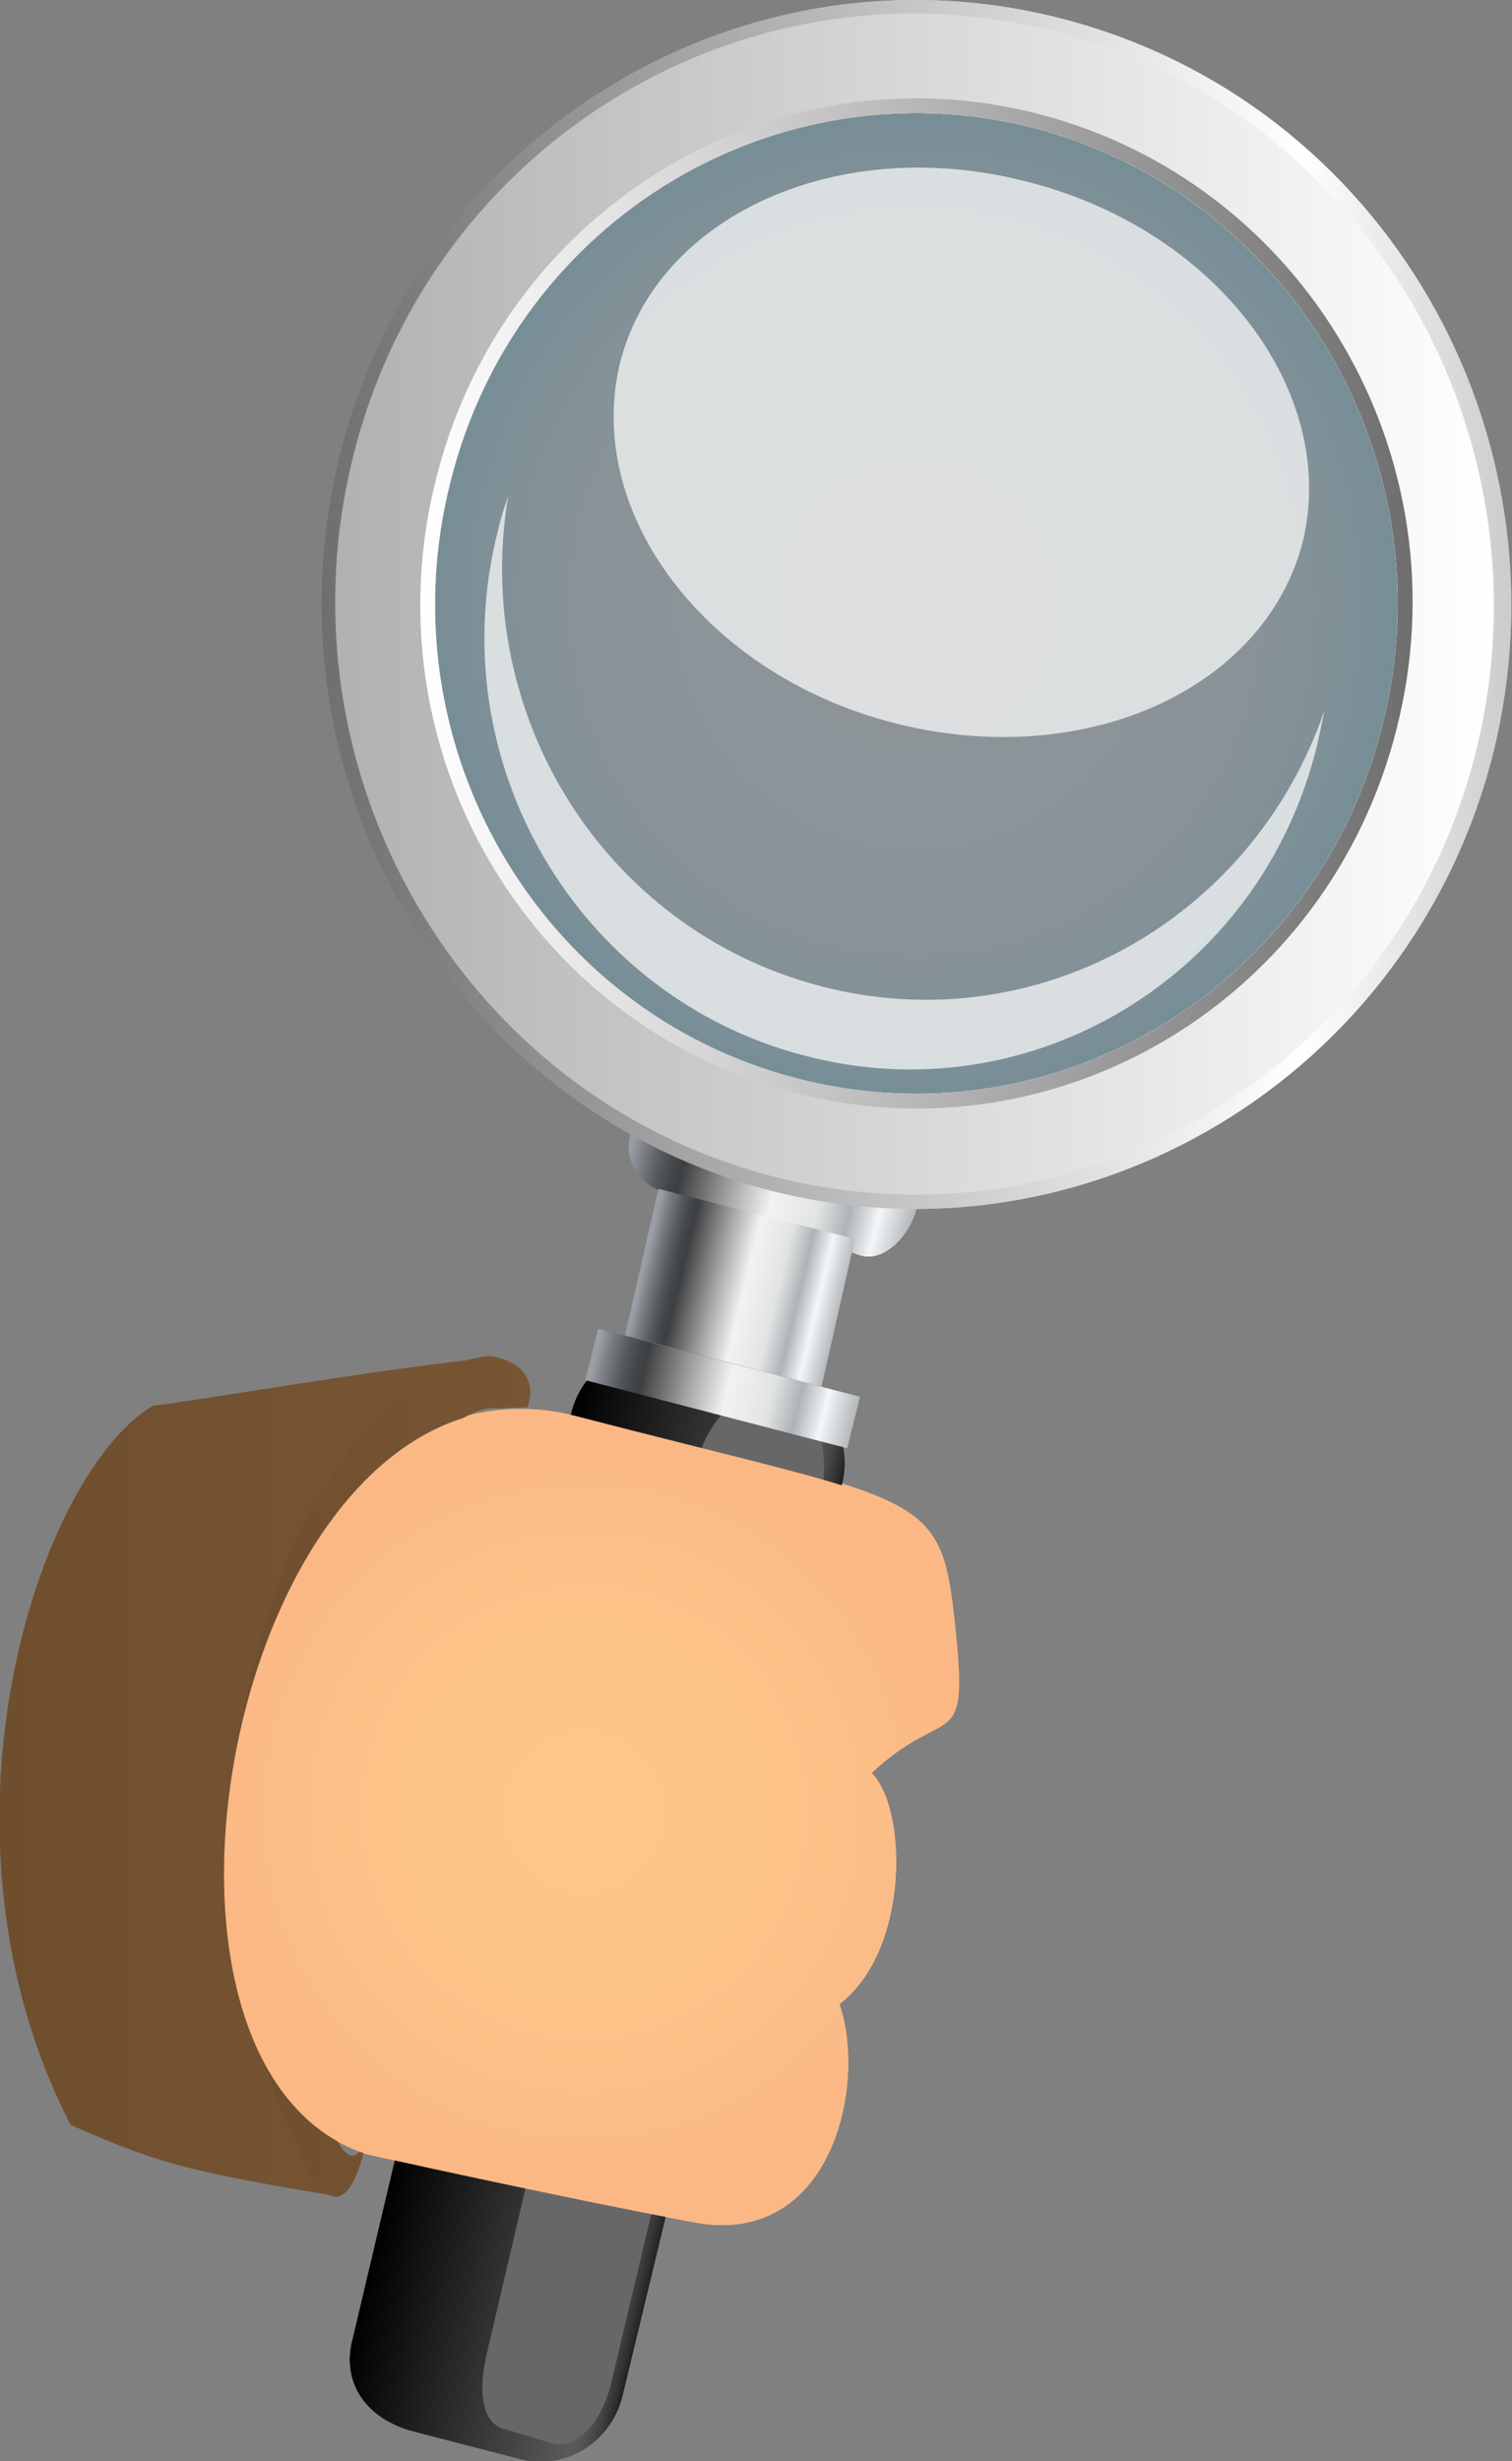 <?xml version="1.0" encoding="utf-8"?>
<!-- Generator: Adobe Illustrator 20.1.0, SVG Export Plug-In . SVG Version: 6.00 Build 0)  -->
<svg version="1.1" id="Layer_1" xmlns="http://www.w3.org/2000/svg" xmlns:xlink="http://www.w3.org/1999/xlink" x="0px" y="0px"
	 viewBox="0 0 117.8 191.7" style="enable-background:new 0 0 117.8 191.7;" xml:space="preserve">
<rect x="0" y="0" width="117.8" height="191.7" fill="#808080" stroke="none"/>
<style type="text/css">
	.st0{fill:#010101;}
	.st1{fill:url(#SVGID_1_);}
	.st2{fill:url(#SVGID_2_);}
	.st3{fill:url(#SVGID_3_);}
	.st4{fill:#676767;}
	.st5{fill:url(#SVGID_4_);}
	.st6{fill:url(#SVGID_5_);}
	.st7{fill:url(#SVGID_6_);}
	.st8{opacity:0.2;fill:url(#SVGID_7_);enable-background:new    ;}
	.st9{opacity:0.7;fill:#FFFFFF;enable-background:new    ;}
	.st10{fill:url(#SVGID_8_);}
	.st11{fill:url(#SVGID_9_);}
	.st12{fill:url(#SVGID_10_);}
	.st13{fill:url(#SVGID_11_);}
	.st14{fill:url(#SVGID_12_);}
	.st15{fill:url(#SVGID_13_);}
	.st16{fill:url(#SVGID_14_);}
	.st17{fill:url(#SVGID_15_);}
	.st18{fill:url(#SVGID_16_);}
	.st19{fill:url(#SVGID_17_);}
	.st20{fill:url(#SVGID_18_);}
	.st21{fill:url(#SVGID_19_);}
</style>
<path class="st0" d="M47.7,15.5c0.2-0.1,0.3-0.2,0.6-0.4c1.2-0.9,2.7-2.8,1.1-5c-1.4-1.9-3.8-2-5.8-0.5s-2.4,3.7-1,5.7
	c0.8,1.1,1.5,1.6,2,1.9l0.7-0.8c-0.5-0.3-1-0.7-1.7-1.6c-0.9-1.2-1-2.7,0.6-4C44.2,10.8,47.7,15.5,47.7,15.5z M45.2,10.2
	c0.9-0.5,2.4-0.8,3.3,0.4c1,1.4,0,2.6-0.7,3.1C47.8,13.7,45.2,10.2,45.2,10.2z"/>
<linearGradient id="SVGID_1_" gradientUnits="userSpaceOnUse" x1="306.196" y1="571.835" x2="306.196" y2="547.511" gradientTransform="matrix(-0.232 0.969 0.907 0.248 -376.207 -343.795)">
	<stop  offset="0" style="stop-color:#AEB3B6"/>
	<stop  offset="0.126" style="stop-color:#F4F6F8"/>
	<stop  offset="0.225" style="stop-color:#AEB3B6"/>
	<stop  offset="0.332" style="stop-color:#E2E4E4"/>
	<stop  offset="0.494" style="stop-color:#F2F2F2"/>
	<stop  offset="0.622" style="stop-color:#ACADAE"/>
	<stop  offset="0.813" style="stop-color:#3D3F41"/>
	<stop  offset="0.844" style="stop-color:#434648"/>
	<stop  offset="0.888" style="stop-color:#55585B"/>
	<stop  offset="0.941" style="stop-color:#727579"/>
	<stop  offset="0.999" style="stop-color:#999EA4"/>
	<stop  offset="1" style="stop-color:#9A9FA5"/>
</linearGradient>
<path class="st1" d="M51.7,92.8c-1.9-0.5-3.1-2.5-2.6-4.4s2.4-3.1,4.4-2.6l15.3,4c1.9,0.5,3.1,2.5,2.6,4.4s-2.4,4.1-4.3,3.6
	L51.7,92.8z"/>
<linearGradient id="SVGID_2_" gradientUnits="userSpaceOnUse" x1="315.175" y1="567.644" x2="315.175" y2="550.839" gradientTransform="matrix(-0.232 0.969 0.907 0.248 -376.207 -343.795)">
	<stop  offset="0" style="stop-color:#AEB3B6"/>
	<stop  offset="0.126" style="stop-color:#F4F6F8"/>
	<stop  offset="0.225" style="stop-color:#AEB3B6"/>
	<stop  offset="0.332" style="stop-color:#E2E4E4"/>
	<stop  offset="0.494" style="stop-color:#F2F2F2"/>
	<stop  offset="0.622" style="stop-color:#ACADAE"/>
	<stop  offset="0.813" style="stop-color:#3D3F41"/>
	<stop  offset="0.844" style="stop-color:#434648"/>
	<stop  offset="0.888" style="stop-color:#55585B"/>
	<stop  offset="0.941" style="stop-color:#727579"/>
	<stop  offset="0.999" style="stop-color:#999EA4"/>
	<stop  offset="1" style="stop-color:#9A9FA5"/>
</linearGradient>
<path class="st2" d="M48.7,104l2.6-11.4l15.3,3.9L64,108L48.7,104z"/>
<linearGradient id="SVGID_3_" gradientUnits="userSpaceOnUse" x1="364.729" y1="571.88" x2="364.729" y2="548.131" gradientTransform="matrix(-0.232 0.969 0.907 0.248 -376.207 -343.795)">
	<stop  offset="0" style="stop-color:#010101"/>
	<stop  offset="1.200000e-02" style="stop-color:#0D0D0D"/>
	<stop  offset="5.900000e-02" style="stop-color:#2D2E2D"/>
	<stop  offset="0.102" style="stop-color:#464646"/>
	<stop  offset="0.143" style="stop-color:#555554"/>
	<stop  offset="0.176" style="stop-color:#595A5A"/>
	<stop  offset="1" style="stop-color:#010101"/>
</linearGradient>
<path class="st3" d="M32.3,189.4c-3.6-0.9-5.8-3.7-4.8-7.3l17-72c0.9-3.7,4.6-5.9,8.1-4.9l8.1,2.1c3.6,0.9,5.8,4.7,4.9,8.3l-17.1,71
	c-0.9,3.7-4.6,5.9-8.1,4.9L32.3,189.4L32.3,189.4z"/>
<path class="st4" d="M39.3,189.2c-1.6-0.4-2.2-2.6-1.3-6.2l16-68.3c0.9-3.5,3-6.1,4.6-5.6l3.8,1c1.6,0.4,2.3,3.6,1.4,7.2l-16.2,68.4
	c-0.9,3.5-3,5.1-4.6,4.6C43,190.3,39.3,189.2,39.3,189.2z"/>
<linearGradient id="SVGID_4_" gradientUnits="userSpaceOnUse" x1="323.186" y1="570.972" x2="323.186" y2="548.646" gradientTransform="matrix(-0.232 0.969 0.907 0.248 -376.207 -343.795)">
	<stop  offset="0" style="stop-color:#AEB3B6"/>
	<stop  offset="0.126" style="stop-color:#F4F6F8"/>
	<stop  offset="0.225" style="stop-color:#AEB3B6"/>
	<stop  offset="0.332" style="stop-color:#E2E4E4"/>
	<stop  offset="0.494" style="stop-color:#F2F2F2"/>
	<stop  offset="0.622" style="stop-color:#ACADAE"/>
	<stop  offset="0.813" style="stop-color:#3D3F41"/>
	<stop  offset="0.844" style="stop-color:#434648"/>
	<stop  offset="0.888" style="stop-color:#55585B"/>
	<stop  offset="0.941" style="stop-color:#727579"/>
	<stop  offset="0.999" style="stop-color:#999EA4"/>
	<stop  offset="1" style="stop-color:#9A9FA5"/>
</linearGradient>
<path class="st5" d="M45.6,107.5l1-4l20.4,5.3l-1,4L45.6,107.5z"/>
<linearGradient id="SVGID_5_" gradientUnits="userSpaceOnUse" x1="-853.167" y1="553.082" x2="-754.159" y2="553.082" gradientTransform="matrix(-0.936 0 0 1 -680.864 -506)">
	<stop  offset="0" style="stop-color:#CCCCCC"/>
	<stop  offset="0.176" style="stop-color:#FFFFFF"/>
	<stop  offset="1" style="stop-color:#6F6F6F"/>
</linearGradient>
<path class="st6" d="M59.9,92.7c-24.7-6.5-39.7-32.1-33.4-57.3S58.1-5,82.9,1.5s39.7,32.1,33.4,57.3C109.9,83.9,84.6,99.1,59.9,92.7
	L59.9,92.7z M62.1,84c20.1,5.2,40.5-7.1,45.6-27.5c5.2-20.4-7-41.2-27-46.5c-20.1-5.2-40.5,7.1-45.6,27.5C29.9,58,42,78.8,62.1,84z"
	/>
<linearGradient id="SVGID_6_" gradientUnits="userSpaceOnUse" x1="-851.717" y1="553.049" x2="-755.282" y2="553.049" gradientTransform="matrix(-0.936 0 0 1 -680.864 -506)">
	<stop  offset="0" style="stop-color:#FFFFFF"/>
	<stop  offset="1" style="stop-color:#B0B1B1"/>
</linearGradient>
<path class="st7" d="M60.1,91.6c-24.1-6.3-38.7-31.4-32.6-56S58.3-3.8,82.4,2.5s38.7,31.4,32.6,56C108.9,83,84.3,97.9,60.1,91.6z
	 M62.1,84c20.1,5.2,40.5-7.1,45.6-27.5c5.2-20.4-7-41.2-27-46.5c-20.1-5.2-40.5,7.1-45.6,27.5C29.9,58,42,78.8,62.1,84z"/>
<radialGradient id="SVGID_7_" cx="191.687" cy="510.183" r="33.85" gradientTransform="matrix(-0.275 1.093 1.073 0.28 -423.366 -305.388)" gradientUnits="userSpaceOnUse">
	<stop  offset="0" style="stop-color:#BDE7FB"/>
	<stop  offset="0.398" style="stop-color:#BBE6FB"/>
	<stop  offset="0.565" style="stop-color:#B4E4FA"/>
	<stop  offset="0.688" style="stop-color:#A9E0F9"/>
	<stop  offset="0.791" style="stop-color:#97DBF8"/>
	<stop  offset="0.88" style="stop-color:#81D4F7"/>
	<stop  offset="0.958" style="stop-color:#65CDF6"/>
	<stop  offset="1" style="stop-color:#58C7F3"/>
</radialGradient>
<path class="st8" d="M62.1,84c-20.1-5.2-32.2-26-27-46.5C40.3,17.1,60.6,4.8,80.7,10s32.2,26,27,46.5C102.6,76.9,82.2,89.2,62.1,84z
	"/>
<path class="st9" d="M102.6,58.1c0.2-0.9,0.4-1.8,0.6-2.8c-5.6,16.4-22.6,25.9-39.3,21.5c-16.8-4.4-27.2-21.1-24.3-38.2
	c-0.3,0.9-0.6,1.8-0.8,2.7c-4.6,18,6.2,36.3,23.8,40.9C80.2,86.9,98.2,76.1,102.6,58.1z"/>
<path class="st9" d="M69.6,56.3c-14.7-3.8-24.1-16.4-21.3-28c2.9-11.6,17.2-18,31.9-14.1c14.7,3.8,24.1,16.4,21.3,28
	C98.5,53.8,84.3,60.1,69.6,56.3z"/>
<linearGradient id="SVGID_8_" gradientUnits="userSpaceOnUse" x1="-762.532" y1="553.002" x2="-844.45" y2="553.002" gradientTransform="matrix(-0.936 0 0 1 -680.864 -506)">
	<stop  offset="0" style="stop-color:#FFFFFF"/>
	<stop  offset="1" style="stop-color:#6F6F6F"/>
</linearGradient>
<path class="st10" d="M61.8,85.1C41.1,79.7,28.6,58.3,34,37.2c5.3-21,26.3-33.7,47-28.3c20.7,5.4,33.2,26.8,27.8,47.9
	C103.5,77.8,82.5,90.5,61.8,85.1L61.8,85.1z M62.1,84c20.1,5.2,40.5-7.1,45.6-27.5c5.2-20.4-7-41.2-27-46.5
	c-20.1-5.2-40.5,7.1-45.6,27.5C29.9,58,42,78.8,62.1,84z"/>
<radialGradient id="SVGID_9_" cx="-349.695" cy="-310.359" r="26.06" gradientTransform="matrix(1.096 0.162 0.16 -1.116 478.251 -148.591)" gradientUnits="userSpaceOnUse">
	<stop  offset="0" style="stop-color:#FDC78A"/>
	<stop  offset="0.575" style="stop-color:#FDC389"/>
	<stop  offset="0.962" style="stop-color:#FBB986"/>
	<stop  offset="1" style="stop-color:#FBB885"/>
</radialGradient>
<path class="st11" d="M28.6,167.8c-21.4-7-11.1-64.3,16.3-57.5s28.4,5.8,29.5,16.2s-0.5,6-6.5,11.6c2.8,2.7,3,13.8-2.5,18
	c2.2,6.4-0.7,19-11.3,17C43.4,171.1,28.6,167.8,28.6,167.8"/>
<linearGradient id="SVGID_10_" gradientUnits="userSpaceOnUse" x1="-727.386" y1="-457.897" x2="-766.67" y2="-457.897" gradientTransform="matrix(-0.936 0 0 -1 -680.864 -319.394)">
	<stop  offset="0" style="stop-color:#6F4E2E"/>
	<stop  offset="1" style="stop-color:#785634"/>
</linearGradient>
<path class="st12" d="M26.4,171.1c0,0-21.6-37.7,10.4-65.2c-8.9,1-20.2,3-24.9,3.6c-9,5.4-18.1,33.3-6.4,56
	C12.9,168.8,15.4,169.2,26.4,171.1L26.4,171.1z"/>
<linearGradient id="SVGID_11_" gradientUnits="userSpaceOnUse" x1="-746.784" y1="-457.743" x2="-771.59" y2="-457.743" gradientTransform="matrix(-0.936 0 0 -1 -680.864 -319.394)">
	<stop  offset="0" style="stop-color:#6F4E2E"/>
	<stop  offset="1" style="stop-color:#785634"/>
</linearGradient>
<path class="st13" d="M41.1,109.6c0,0,0,0-2.5,0.1c-3.8-0.8-24.9,16.4-12.8,56c1.8,4.5,2.8,0.7,2.8,0.7s-1.4,8.8-4.7,2.3
	c-13.7-26.8-0.8-61.3,14.2-63.1C42.5,106.3,41.1,109.6,41.1,109.6z"/>
<linearGradient id="SVGID_12_" gradientUnits="userSpaceOnUse" x1="306.196" y1="571.835" x2="306.196" y2="547.511" gradientTransform="matrix(-0.232 0.969 0.907 0.248 -376.207 -343.795)">
	<stop  offset="0" style="stop-color:#AEB3B6"/>
	<stop  offset="0.126" style="stop-color:#F4F6F8"/>
	<stop  offset="0.225" style="stop-color:#AEB3B6"/>
	<stop  offset="0.332" style="stop-color:#E2E4E4"/>
	<stop  offset="0.494" style="stop-color:#F2F2F2"/>
	<stop  offset="0.622" style="stop-color:#ACADAE"/>
	<stop  offset="0.813" style="stop-color:#3D3F41"/>
	<stop  offset="0.844" style="stop-color:#434648"/>
	<stop  offset="0.888" style="stop-color:#55585B"/>
	<stop  offset="0.941" style="stop-color:#727579"/>
	<stop  offset="0.999" style="stop-color:#999EA4"/>
	<stop  offset="1" style="stop-color:#9A9FA5"/>
</linearGradient>
<path class="st14" d="M51.7,92.8c-1.9-0.5-3.1-2.5-2.6-4.4s2.4-3.1,4.4-2.6l15.3,4c1.9,0.5,3.1,2.5,2.6,4.4s-2.4,4.1-4.3,3.6
	L51.7,92.8z"/>
<linearGradient id="SVGID_13_" gradientUnits="userSpaceOnUse" x1="315.175" y1="567.644" x2="315.175" y2="550.839" gradientTransform="matrix(-0.232 0.969 0.907 0.248 -376.207 -343.795)">
	<stop  offset="0" style="stop-color:#AEB3B6"/>
	<stop  offset="0.126" style="stop-color:#F4F6F8"/>
	<stop  offset="0.225" style="stop-color:#AEB3B6"/>
	<stop  offset="0.332" style="stop-color:#E2E4E4"/>
	<stop  offset="0.494" style="stop-color:#F2F2F2"/>
	<stop  offset="0.622" style="stop-color:#ACADAE"/>
	<stop  offset="0.813" style="stop-color:#3D3F41"/>
	<stop  offset="0.844" style="stop-color:#434648"/>
	<stop  offset="0.888" style="stop-color:#55585B"/>
	<stop  offset="0.941" style="stop-color:#727579"/>
	<stop  offset="0.999" style="stop-color:#999EA4"/>
	<stop  offset="1" style="stop-color:#9A9FA5"/>
</linearGradient>
<path class="st15" d="M48.7,104l2.6-11.4l15.3,3.9L64,108L48.7,104z"/>
<linearGradient id="SVGID_14_" gradientUnits="userSpaceOnUse" x1="364.729" y1="571.88" x2="364.729" y2="548.131" gradientTransform="matrix(-0.232 0.969 0.907 0.248 -376.207 -343.795)">
	<stop  offset="0" style="stop-color:#010101"/>
	<stop  offset="1.200000e-02" style="stop-color:#0D0D0D"/>
	<stop  offset="5.900000e-02" style="stop-color:#2D2E2D"/>
	<stop  offset="0.102" style="stop-color:#464646"/>
	<stop  offset="0.143" style="stop-color:#555554"/>
	<stop  offset="0.176" style="stop-color:#595A5A"/>
	<stop  offset="1" style="stop-color:#010101"/>
</linearGradient>
<path class="st16" d="M32.3,189.4c-3.6-0.9-5.8-3.7-4.8-7.3l17-72c0.9-3.7,4.6-5.9,8.1-4.9l8.1,2.1c3.6,0.9,5.8,4.7,4.9,8.3
	l-17.1,71c-0.9,3.7-4.6,5.9-8.1,4.9L32.3,189.4L32.3,189.4z"/>
<path class="st4" d="M39.3,189.2c-1.6-0.4-2.2-2.6-1.3-6.2l16-68.3c0.9-3.5,3-6.1,4.6-5.6l3.8,1c1.6,0.4,2.3,3.6,1.4,7.2l-16.2,68.4
	c-0.9,3.5-3,5.1-4.6,4.6C43,190.3,39.3,189.2,39.3,189.2z"/>
<linearGradient id="SVGID_15_" gradientUnits="userSpaceOnUse" x1="323.186" y1="570.972" x2="323.186" y2="548.646" gradientTransform="matrix(-0.232 0.969 0.907 0.248 -376.207 -343.795)">
	<stop  offset="0" style="stop-color:#AEB3B6"/>
	<stop  offset="0.126" style="stop-color:#F4F6F8"/>
	<stop  offset="0.225" style="stop-color:#AEB3B6"/>
	<stop  offset="0.332" style="stop-color:#E2E4E4"/>
	<stop  offset="0.494" style="stop-color:#F2F2F2"/>
	<stop  offset="0.622" style="stop-color:#ACADAE"/>
	<stop  offset="0.813" style="stop-color:#3D3F41"/>
	<stop  offset="0.844" style="stop-color:#434648"/>
	<stop  offset="0.888" style="stop-color:#55585B"/>
	<stop  offset="0.941" style="stop-color:#727579"/>
	<stop  offset="0.999" style="stop-color:#999EA4"/>
	<stop  offset="1" style="stop-color:#9A9FA5"/>
</linearGradient>
<path class="st17" d="M45.6,107.5l1-4l20.4,5.3l-1,4L45.6,107.5z"/>
<linearGradient id="SVGID_16_" gradientUnits="userSpaceOnUse" x1="-853.167" y1="553.082" x2="-754.159" y2="553.082" gradientTransform="matrix(-0.936 0 0 1 -680.864 -506)">
	<stop  offset="0" style="stop-color:#CCCCCC"/>
	<stop  offset="0.176" style="stop-color:#FFFFFF"/>
	<stop  offset="1" style="stop-color:#6F6F6F"/>
</linearGradient>
<path class="st18" d="M59.9,92.7c-24.7-6.5-39.7-32.1-33.4-57.3S58.1-5,82.9,1.5s39.7,32.1,33.4,57.3
	C109.9,83.9,84.6,99.1,59.9,92.7L59.9,92.7z M62.1,84c20.1,5.2,40.5-7.1,45.6-27.5c5.2-20.4-7-41.2-27-46.5
	c-20.1-5.2-40.5,7.1-45.6,27.5C29.9,58,42,78.8,62.1,84z"/>
<linearGradient id="SVGID_17_" gradientUnits="userSpaceOnUse" x1="-851.717" y1="553.049" x2="-755.282" y2="553.049" gradientTransform="matrix(-0.936 0 0 1 -680.864 -506)">
	<stop  offset="0" style="stop-color:#FFFFFF"/>
	<stop  offset="1" style="stop-color:#B0B1B1"/>
</linearGradient>
<path class="st19" d="M60.1,91.6c-24.1-6.3-38.7-31.4-32.6-56S58.3-3.8,82.4,2.5s38.7,31.4,32.6,56C108.9,83,84.3,97.9,60.1,91.6z
	 M62.1,84c20.1,5.2,40.5-7.1,45.6-27.5c5.2-20.4-7-41.2-27-46.5c-20.1-5.2-40.5,7.1-45.6,27.5C29.9,58,42,78.8,62.1,84z"/>
<linearGradient id="SVGID_18_" gradientUnits="userSpaceOnUse" x1="-762.532" y1="553.002" x2="-844.45" y2="553.002" gradientTransform="matrix(-0.936 0 0 1 -680.864 -506)">
	<stop  offset="0" style="stop-color:#FFFFFF"/>
	<stop  offset="1" style="stop-color:#6F6F6F"/>
</linearGradient>
<path class="st20" d="M61.8,85.1C41.1,79.7,28.6,58.3,34,37.2c5.3-21,26.3-33.7,47-28.3c20.7,5.4,33.2,26.8,27.8,47.9
	C103.5,77.8,82.5,90.5,61.8,85.1L61.8,85.1z M62.1,84c20.1,5.2,40.5-7.1,45.6-27.5c5.2-20.4-7-41.2-27-46.5
	c-20.1-5.2-40.5,7.1-45.6,27.5C29.9,58,42,78.8,62.1,84z"/>
<radialGradient id="SVGID_19_" cx="-349.51" cy="-310.353" r="25.974" gradientTransform="matrix(1.096 0.162 0.16 -1.116 478.251 -148.591)" gradientUnits="userSpaceOnUse">
	<stop  offset="0" style="stop-color:#FDC78A"/>
	<stop  offset="0.575" style="stop-color:#FDC389"/>
	<stop  offset="0.962" style="stop-color:#FBB986"/>
	<stop  offset="1" style="stop-color:#FBB885"/>
</radialGradient>
<path class="st21" d="M28.6,167.8c-21.4-7-9.8-64.3,16.3-57.5c27.3,7.1,28.4,5.8,29.5,16.2s-0.5,6-6.5,11.6c2.8,2.7,3,13.8-2.5,18
	c2.2,6.4-0.7,19-11.3,17C43.4,171.1,28.6,167.8,28.6,167.8"/>
</svg>
